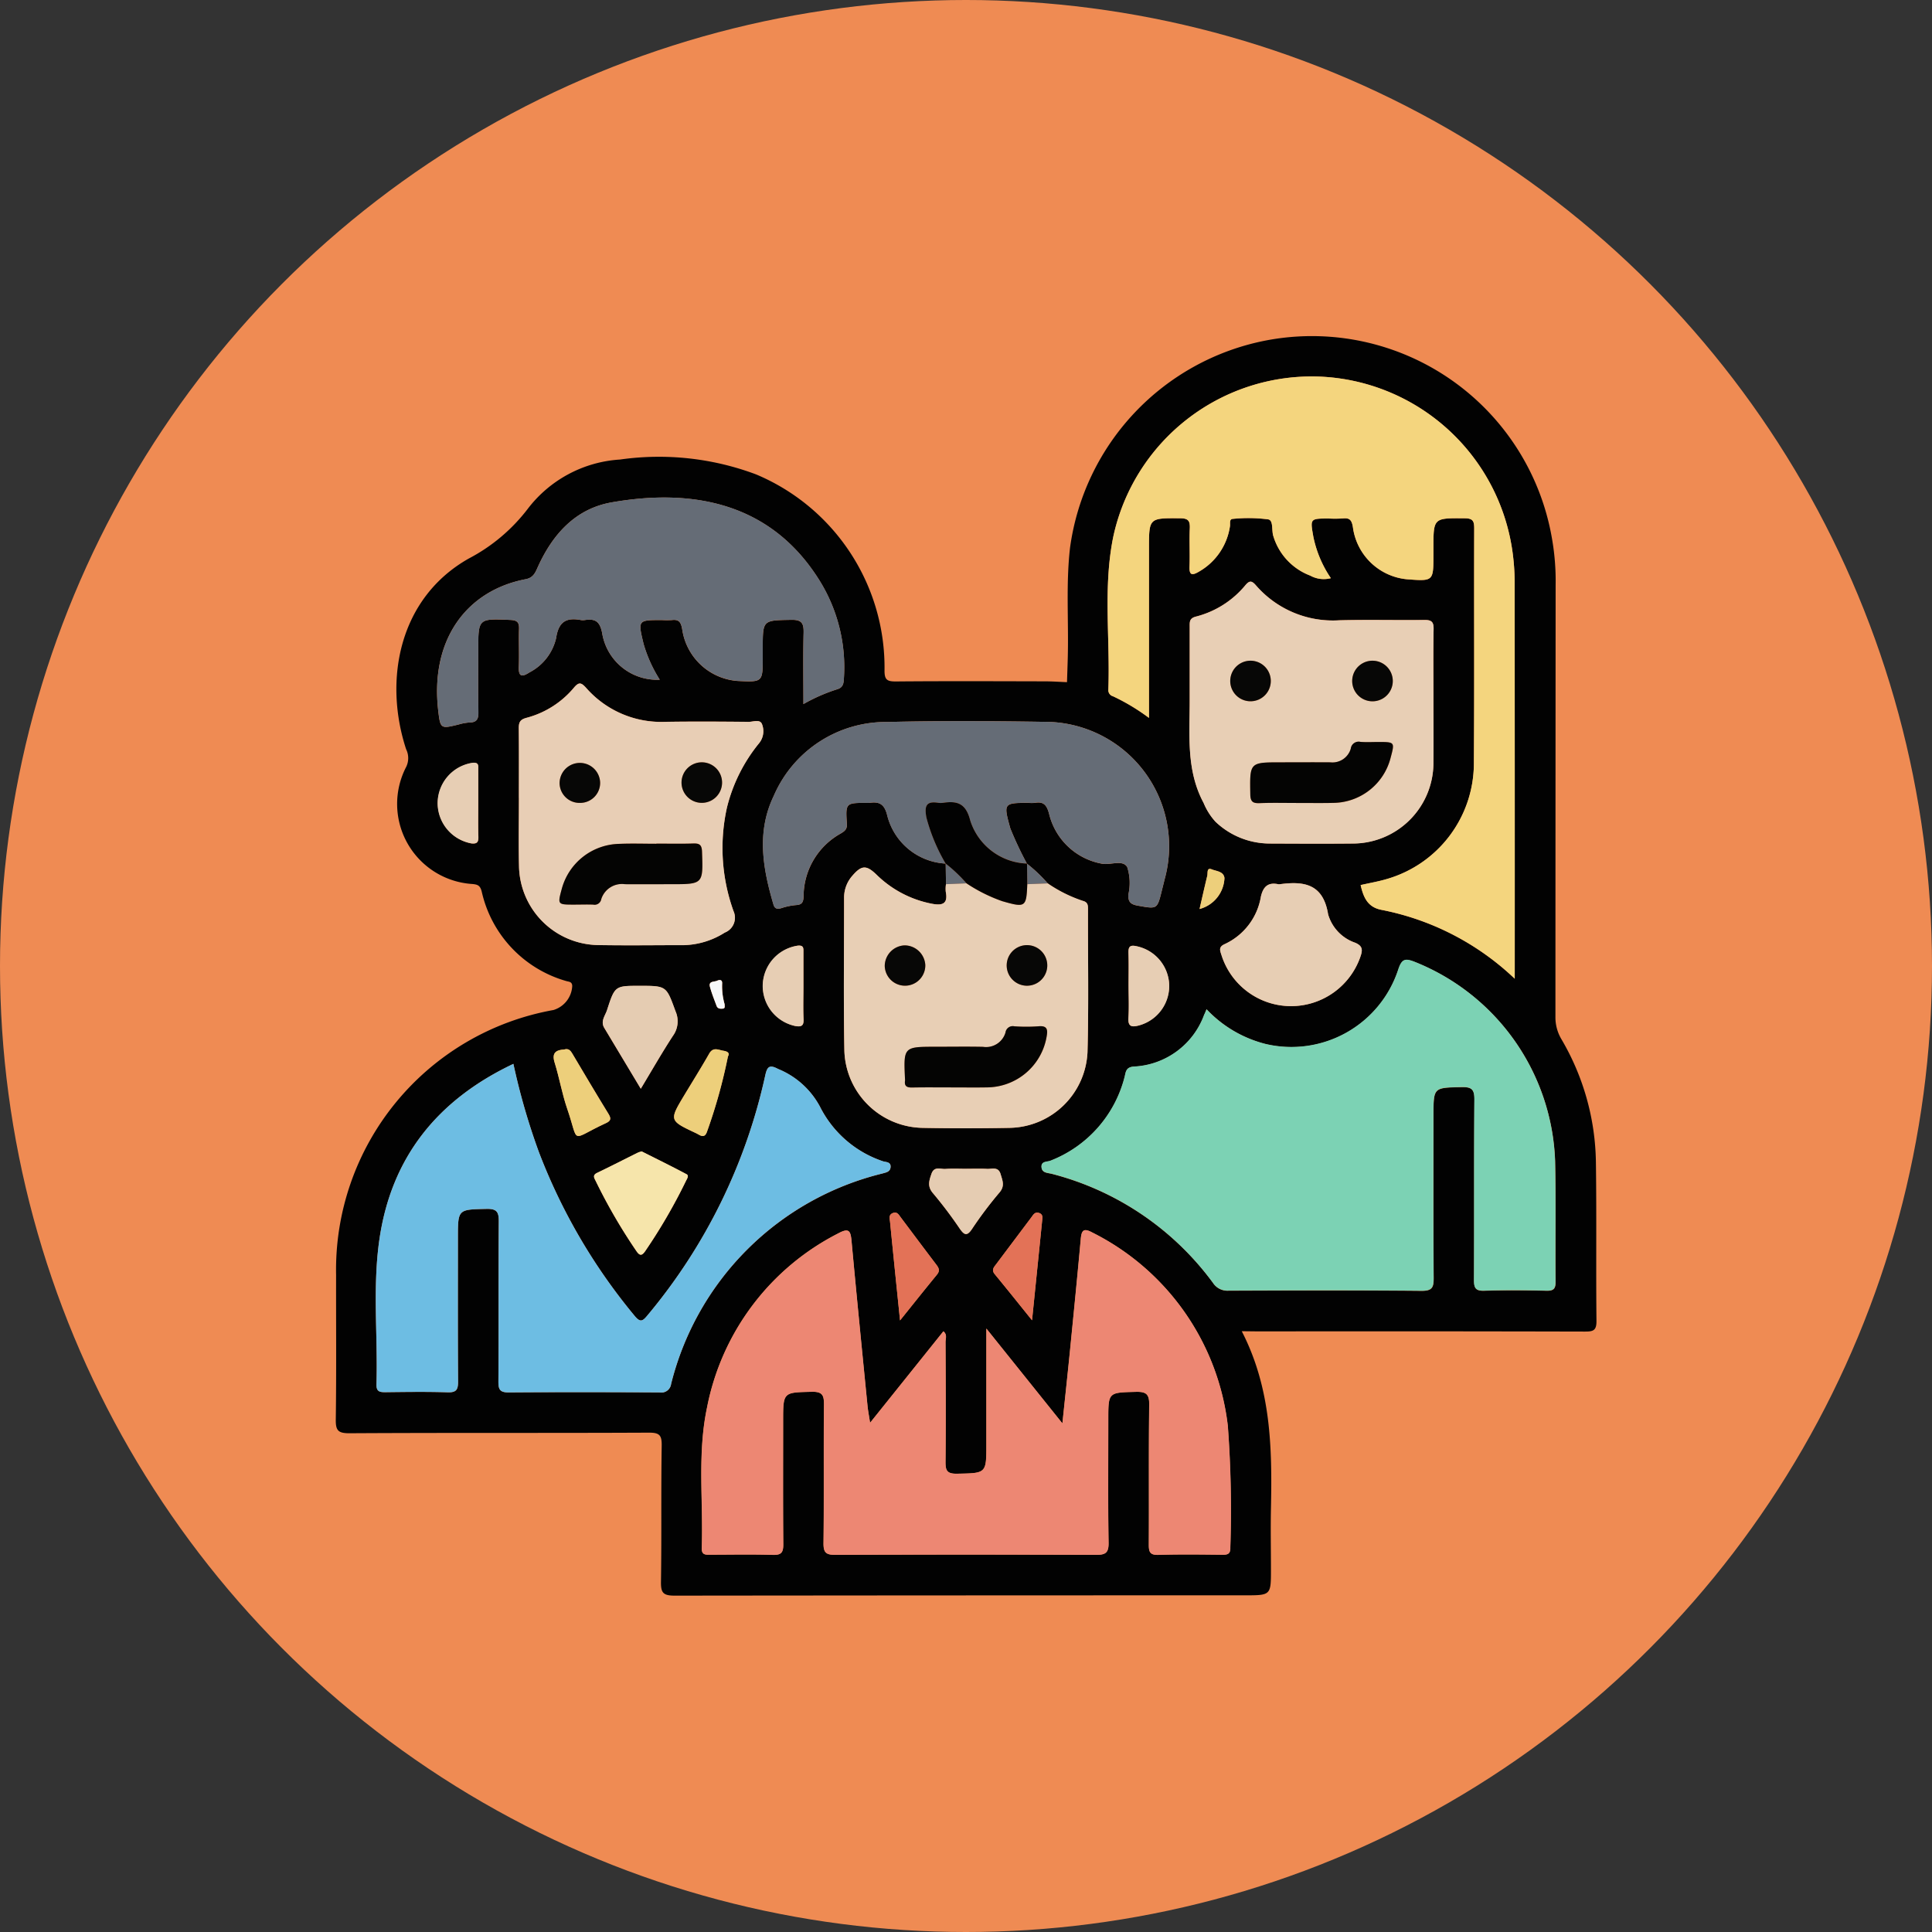 <svg xmlns="http://www.w3.org/2000/svg" width="125" height="125" viewBox="0 0 125 125">
  <rect x="0" y="0" width="125" height="125" fill="#333333" stroke="none"/>
  <g id="Grupo_969975" data-name="Grupo 969975" transform="translate(-318 -6494)">
    <circle id="Elipse_7650" data-name="Elipse 7650" cx="62.5" cy="62.5" r="62.5" transform="translate(318 6494)" fill="#ef8b53"/>
    <g id="Grupo_930278" data-name="Grupo 930278" transform="translate(-2494.468 6558.211)">
      <path id="Trazado_611494" data-name="Trazado 611494" d="M2892.809,21.918c1.906,3.7,1.971,7.573,1.889,11.474-.028,1.313,0,2.628,0,3.942,0,1.672,0,1.672-1.7,1.672q-18.446,0-36.891.02c-.741,0-.885-.195-.874-.894.045-2.929,0-5.859.046-8.788.011-.666-.108-.865-.816-.862-6.463.031-12.927,0-19.391.038-.733,0-.888-.182-.879-.891.043-3.121.014-6.242.02-9.363a17.075,17.075,0,0,1,14.063-17.129,1.709,1.709,0,0,0,1.215-1.556c-.007-.291-.234-.27-.391-.32a7.793,7.793,0,0,1-5.468-5.8c-.1-.379-.254-.445-.6-.477a5.191,5.191,0,0,1-4.281-7.582,1.3,1.3,0,0,0-.007-1.139c-1.47-4.475-.469-9.788,4.062-12.342a11.508,11.508,0,0,0,3.8-3.2,8.141,8.141,0,0,1,5.976-3.2,17.89,17.89,0,0,1,8.8.96,13.552,13.552,0,0,1,8.315,12.655c-.01.643.162.748.753.743,3.2-.028,6.408-.014,9.613-.007.48,0,.96.035,1.44.053.016-.517.035-1.034.049-1.552.065-2.379-.126-4.761.146-7.137a15.839,15.839,0,0,1,12.631-13.409,15.757,15.757,0,0,1,18.549,12.79,15.824,15.824,0,0,1,.239,3.023q-.01,13.963-.013,27.926a2.772,2.772,0,0,0,.391,1.465,16.111,16.111,0,0,1,2.228,7.96c.048,3.422,0,6.845.036,10.267.006.62-.217.684-.747.683q-10.558-.025-21.116-.011ZM2873.655-8.338q.01.666.018,1.333a2.109,2.109,0,0,0-.014.49c.166.82-.264.9-.91.774a6.98,6.98,0,0,1-3.573-1.882c-.648-.628-.963-.618-1.553.065a2.123,2.123,0,0,0-.542,1.423c0,3.31-.043,6.621.019,9.93a5.155,5.155,0,0,0,5.035,4.966q2.831.055,5.664,0a5.136,5.136,0,0,0,5.029-4.884c.084-3.089.024-6.182.032-9.273,0-.265-.02-.45-.345-.532a9.055,9.055,0,0,1-2.26-1.127,9.759,9.759,0,0,0-1.346-1.278,22.949,22.949,0,0,1-1.073-2.28c-.449-1.618-.444-1.651,1.176-1.651a2.367,2.367,0,0,0,.41,0c.567-.1.771.14.921.7a4.3,4.3,0,0,0,3.37,3.226c.571.138,1.371-.285,1.685.225a3.381,3.381,0,0,1,.078,1.77c-.029.482.136.646.611.73,1.254.222,1.249.251,1.555-.991.059-.239.12-.477.178-.717A8.046,8.046,0,0,0,2880-17.508c-3.368-.052-6.74-.072-10.107.01a7.906,7.906,0,0,0-7.359,4.776c-1.127,2.332-.713,4.692-.019,7.041.081.276.25.3.506.228a4.249,4.249,0,0,1,.962-.2c.411-.022.467-.232.479-.583a4.662,4.662,0,0,1,2.4-4.045c.247-.149.426-.27.4-.622-.089-1.36-.073-1.361,1.288-1.361a1.052,1.052,0,0,0,.164,0c.653-.1.984.08,1.162.822A4.125,4.125,0,0,0,2873.655-8.338Zm16.876,9.425c-.072.177-.109.269-.148.361a5.1,5.1,0,0,1-4.556,3.355c-.541.038-.515.382-.6.7a7.9,7.9,0,0,1-4.775,5.384c-.221.094-.622.028-.594.418s.411.366.692.442a18.752,18.752,0,0,1,10.4,7.045,1.114,1.114,0,0,0,1.013.508c4.164-.016,8.327-.029,12.491.01.7.006.779-.249.775-.839-.023-3.5-.011-7.01-.011-10.515,0-1.819,0-1.789,1.833-1.826.645-.013.819.16.813.809-.032,3.888-.007,7.777-.026,11.665,0,.506.089.719.661.7,1.341-.044,2.685-.034,4.026,0,.474.011.6-.14.592-.6-.025-2.6.027-5.2-.031-7.8a14.429,14.429,0,0,0-9.069-12.871c-.618-.244-.843-.212-1.072.471a7.272,7.272,0,0,1-8.591,4.837A7.9,7.9,0,0,1,2890.531,1.087Zm-21.77,26.757c-.072-.474-.14-.812-.174-1.153-.35-3.539-.7-7.077-1.029-10.619-.06-.654-.169-.857-.853-.488a16.074,16.074,0,0,0-8.495,11.271c-.636,3-.235,6.058-.342,9.088-.017.482.279.432.583.432,1.342,0,2.685-.03,4.025.013.563.018.671-.182.666-.7-.023-2.655-.01-5.311-.01-7.966,0-1.88,0-1.842,1.859-1.886.694-.016.79.238.784.839-.027,2.984.008,5.968-.029,8.952-.008.628.171.761.774.759q8.421-.036,16.842,0c.612,0,.838-.112.826-.789-.044-2.655-.018-5.311-.018-7.966,0-1.778,0-1.745,1.789-1.791.679-.017.868.16.859.849-.04,3.011-.008,6.023-.026,9.034,0,.468.068.681.614.664,1.4-.042,2.793-.023,4.19-.008.355,0,.479-.11.469-.469a73.323,73.323,0,0,0-.162-7.874,16.054,16.054,0,0,0-8.776-12.51c-.551-.3-.686-.134-.736.416-.218,2.4-.456,4.793-.694,7.188-.152,1.528-.318,3.055-.495,4.75l-4.92-6.135v7.477c0,1.914,0,1.878-1.907,1.914-.666.013-.742-.232-.736-.8.027-2.573.016-5.147,0-7.72,0-.22.126-.484-.138-.692ZM2910.471-.889v-.582q0-12.568-.006-25.135a14.825,14.825,0,0,0-.136-1.88A13.157,13.157,0,0,0,2897.8-39.848,13.142,13.142,0,0,0,2884.5-29.5c-.674,3.275-.2,6.607-.323,9.91a.409.409,0,0,0,.3.429,13.226,13.226,0,0,1,2.329,1.4V-28.712c0-2,0-1.977,2.017-1.965.531,0,.645.174.624.658-.036.82.014,1.643-.018,2.463-.023.578.175.586.6.338a4.057,4.057,0,0,0,2.016-2.941c.03-.173-.063-.467.188-.478a9.833,9.833,0,0,1,2.291.032c.35.068.2.717.332,1.092a3.949,3.949,0,0,0,2.384,2.545,1.8,1.8,0,0,0,1.334.167,7.38,7.38,0,0,1-1.131-2.671c-.21-1.191-.227-1.188,1.006-1.188a8.261,8.261,0,0,0,.9-.006c.442-.049.575.105.651.561a3.9,3.9,0,0,0,3.5,3.375c1.71.129,1.71.129,1.71-1.577v-.411c0-2,0-1.973,2.024-1.958.541,0,.617.195.615.664-.016,5.093.015,10.186-.022,15.278a7.8,7.8,0,0,1-5.6,7.389c-.562.169-1.147.267-1.727.4.179.779.442,1.421,1.332,1.6A17.3,17.3,0,0,1,2910.471-.889Zm-64.786,5.511c-4.91,2.325-7.906,6.044-8.672,11.384-.444,3.095-.093,6.232-.186,9.348-.014.485.214.515.591.511,1.341-.015,2.684-.035,4.024.008.565.018.667-.184.663-.7-.021-3.093-.01-6.185-.01-9.278,0-1.881,0-1.845,1.853-1.888.679-.016.8.214.791.828-.028,3.449,0,6.9-.024,10.346,0,.511.1.7.663.7,3.258-.028,6.516-.022,9.774,0a.634.634,0,0,0,.736-.547,18.657,18.657,0,0,1,13.662-13.616c.246-.07.509-.1.538-.409.035-.368-.326-.317-.515-.391a7.068,7.068,0,0,1-4.053-3.526,5.359,5.359,0,0,0-2.709-2.439c-.559-.3-.707-.153-.832.42a36.244,36.244,0,0,1-7.62,15.522c-.312.38-.464.479-.834.029a37.489,37.489,0,0,1-6.181-10.568A42.922,42.922,0,0,1,2845.685,4.623Zm18.765-23.28a11.244,11.244,0,0,1,2.2-.962c.377-.116.4-.4.417-.706a10.621,10.621,0,0,0-1.5-6.2c-3.088-5.077-8.123-6.126-13.519-5.182-2.326.407-3.8,2.032-4.765,4.139-.164.359-.283.734-.8.832-3.814.727-6.21,3.9-5.659,8.542.135,1.146.167,1.14,1.308.861a3.318,3.318,0,0,1,.725-.132c.479-.006.568-.252.561-.678-.023-1.34-.008-2.682-.008-4.022,0-2.036,0-2.023,2.068-1.935.42.018.584.131.57.565-.025.82.019,1.642-.014,2.462-.028.694.234.663.7.362a3.345,3.345,0,0,0,1.713-2.206c.158-1.065.65-1.356,1.608-1.175a.768.768,0,0,0,.246,0c.655-.1.975.064,1.125.835a3.6,3.6,0,0,0,3.729,3.025,8.922,8.922,0,0,1-1.046-2.311c-.374-1.548-.375-1.547,1.179-1.547a5.667,5.667,0,0,0,.656,0c.448-.053.576.133.66.577a3.917,3.917,0,0,0,3.6,3.364c1.614.078,1.614.078,1.614-1.547v-.575c0-1.833,0-1.8,1.849-1.833.692-.014.809.242.794.848C2864.425-21.772,2864.45-20.278,2864.45-18.657Zm40.762-.336c0-1.505-.018-3.011.01-4.516.009-.474-.14-.6-.6-.591-1.834.025-3.67-.027-5.5.02a6.587,6.587,0,0,1-5.4-2.267c-.273-.311-.417-.308-.68,0a6.1,6.1,0,0,1-3.2,2.028c-.429.109-.4.347-.4.651,0,1.587,0,3.175,0,4.762.007,2.252-.234,4.526.9,6.643a4.15,4.15,0,0,0,.769,1.216,5.091,5.091,0,0,0,3.491,1.409c1.779.006,3.559.017,5.338,0a5.223,5.223,0,0,0,5.271-5.254C2905.226-16.255,2905.211-17.624,2905.211-18.992Zm-59.171,6.406h0c0,1.477-.027,2.956.006,4.433a5.2,5.2,0,0,0,5.1,5.086c1.861.034,3.722.009,5.584.005a5.178,5.178,0,0,0,2.628-.812,1.032,1.032,0,0,0,.565-1.39,12.053,12.053,0,0,1-.425-6.7,10.566,10.566,0,0,1,2.064-4.143,1.236,1.236,0,0,0,.214-1.229c-.123-.37-.572-.169-.869-.172-1.806-.018-3.613-.031-5.42,0a6.455,6.455,0,0,1-5.1-2.2c-.318-.35-.467-.391-.788-.011a5.978,5.978,0,0,1-3.067,1.95c-.414.111-.5.287-.5.665C2846.05-15.6,2846.041-14.092,2846.041-12.587ZM2896.012.886a4.749,4.749,0,0,0,4.481-3.222c.154-.444.119-.675-.34-.879a2.746,2.746,0,0,1-1.757-1.84c-.32-1.972-1.558-2.161-3.136-1.946a.243.243,0,0,1-.082,0c-.669-.144-.982.158-1.131.8a4.126,4.126,0,0,1-2.339,3.072c-.428.19-.3.432-.207.723A4.725,4.725,0,0,0,2896.012.886Zm-42.03,9.4a1.935,1.935,0,0,0-.247.082c-.879.436-1.751.884-2.635,1.308-.323.155-.174.349-.085.534a35.879,35.879,0,0,0,2.627,4.522c.224.33.366.308.58-.006a35.735,35.735,0,0,0,2.625-4.523c.066-.137.218-.346.042-.439C2855.928,11.249,2854.949,10.77,2853.982,10.283Zm-.055-4.054c.732-1.213,1.373-2.34,2.081-3.423a1.6,1.6,0,0,0,.167-1.585c-.6-1.639-.571-1.649-2.32-1.649-1.595,0-1.6,0-2.112,1.568-.118.367-.438.721-.178,1.154Zm21.1,5.181c-.463,0-.929-.023-1.391.008-.315.021-.721-.194-.9.311-.153.444-.286.819.1,1.263a27.589,27.589,0,0,1,1.723,2.282c.289.414.465.522.8.026a25.154,25.154,0,0,1,1.769-2.35c.37-.429.2-.781.08-1.193-.149-.508-.554-.326-.875-.342C2875.9,11.394,2875.46,11.409,2875.024,11.409Zm-4.325,9.808c.887-1.1,1.627-2.039,2.386-2.959.205-.249.135-.419-.033-.64-.776-1.018-1.539-2.046-2.309-3.069-.127-.17-.233-.391-.516-.276s-.194.365-.175.563C2870.254,16.894,2870.468,18.951,2870.7,21.217Zm8.54-.008c.231-2.282.445-4.37.653-6.459.018-.184.062-.391-.189-.481-.287-.1-.388.12-.516.289q-1.137,1.508-2.269,3.02c-.15.2-.319.37-.1.642C2877.6,19.162,2878.358,20.116,2879.239,21.209Zm-35.828-33.421c0-.736,0-1.472,0-2.208,0-.241.051-.477-.365-.438a2.692,2.692,0,0,0-2.263,2.615,2.7,2.7,0,0,0,2.18,2.6c.379.042.466-.09.455-.438C2843.4-10.794,2843.411-11.5,2843.411-12.212ZM2885.487-.479c0,.709.036,1.42-.01,2.125-.039.6.251.6.684.488a2.7,2.7,0,0,0,1.955-2.614,2.688,2.688,0,0,0-2.088-2.505c-.475-.113-.562.039-.547.463C2885.5-1.842,2885.487-1.16,2885.487-.479Zm-21.038.086q0-1.1,0-2.208c0-.254.029-.469-.377-.425a2.7,2.7,0,0,0-2.251,2.542,2.694,2.694,0,0,0,2.109,2.655c.369.06.548,0,.528-.438C2864.425,1.026,2864.449.316,2864.449-.393ZM2848.975,3.69c-.518.034-.824.2-.621.849.308.988.481,2.021.818,3,.8,2.325.128,2.007,2.5.917.353-.162.336-.323.153-.621-.786-1.279-1.551-2.571-2.317-3.863C2849.388,3.768,2849.264,3.606,2848.975,3.69Zm10.591.449c.13-.216-.023-.324-.291-.366-.332-.053-.667-.268-.926.19-.511.9-1.063,1.781-1.6,2.67-.992,1.652-.992,1.652.747,2.471.074.035.145.077.217.116.245.135.393.076.491-.2A34.543,34.543,0,0,0,2859.565,4.14ZM2890.079-5.4a2.162,2.162,0,0,0,1.61-2.005c-.053-.429-.523-.439-.818-.558-.346-.141-.251.238-.294.414C2890.406-6.84,2890.247-6.13,2890.079-5.4ZM2859.352.767a4.2,4.2,0,0,1-.16-1.346c.015-.266-.18-.247-.322-.18-.187.087-.573.006-.467.4.113.418.278.823.428,1.23.071.192.248.194.409.176S2859.353.9,2859.352.767Z" transform="translate(0 0)" fill="#020202"/>
      <path id="Trazado_611495" data-name="Trazado 611495" d="M2983.555,83.239a7.9,7.9,0,0,0,3.816,2.242,7.271,7.271,0,0,0,8.59-4.837c.229-.683.454-.714,1.072-.471a14.429,14.429,0,0,1,9.069,12.871c.058,2.6.007,5.2.031,7.8,0,.461-.118.612-.592.6-1.341-.03-2.685-.041-4.026,0-.571.019-.663-.195-.661-.7.019-3.888-.005-7.777.026-11.665.006-.65-.168-.823-.813-.809-1.833.038-1.833.008-1.833,1.826,0,3.505-.012,7.01.011,10.515,0,.589-.075.845-.775.839-4.164-.039-8.327-.026-12.491-.01a1.115,1.115,0,0,1-1.014-.508,18.751,18.751,0,0,0-10.4-7.045c-.281-.076-.664-.043-.692-.442s.373-.325.594-.418a7.9,7.9,0,0,0,4.775-5.384c.088-.314.062-.658.6-.7a5.1,5.1,0,0,0,4.556-3.355C2983.446,83.508,2983.482,83.415,2983.555,83.239Z" transform="translate(-93.023 -82.151)" fill="#7cd2b4"/>
      <path id="Trazado_611496" data-name="Trazado 611496" d="M2916.946,145.639l4.746-5.916c.264.208.138.472.138.692.011,2.573.022,5.147,0,7.72-.006.566.07.81.736.8,1.906-.036,1.907,0,1.907-1.914v-7.477l4.92,6.135c.177-1.7.343-3.222.495-4.75.238-2.4.476-4.791.694-7.188.05-.549.186-.714.737-.416a16.054,16.054,0,0,1,8.776,12.51,73.259,73.259,0,0,1,.162,7.874c.01.359-.114.473-.469.469-1.4-.015-2.794-.034-4.19.008-.547.016-.617-.2-.615-.664.018-3.011-.013-6.023.027-9.034.009-.689-.18-.866-.859-.849-1.788.046-1.789.012-1.789,1.791,0,2.656-.026,5.312.018,7.966.011.677-.214.792-.826.789q-8.421-.033-16.842,0c-.6,0-.781-.131-.774-.759.037-2.984,0-5.968.029-8.952.006-.6-.09-.855-.784-.839-1.858.044-1.859.007-1.859,1.886,0,2.655-.012,5.311.01,7.966,0,.514-.1.714-.666.7-1.341-.042-2.684-.015-4.026-.013-.3,0-.6.05-.583-.432.108-3.03-.294-6.087.342-9.088a16.074,16.074,0,0,1,8.495-11.271c.683-.369.793-.166.853.488.325,3.541.68,7.08,1.029,10.619C2916.806,144.827,2916.874,145.165,2916.946,145.639Z" transform="translate(-48.184 -117.795)" fill="#ed8773"/>
      <path id="Trazado_611497" data-name="Trazado 611497" d="M3012.195,4.385a17.3,17.3,0,0,0-8.638-4.46c-.89-.176-1.153-.819-1.332-1.6.58-.132,1.165-.23,1.727-.4a7.8,7.8,0,0,0,5.6-7.389c.037-5.093.006-10.186.021-15.278,0-.47-.074-.661-.615-.664-2.024-.014-2.024-.038-2.024,1.958v.411c0,1.706,0,1.706-1.71,1.577a3.9,3.9,0,0,1-3.5-3.375c-.076-.456-.209-.61-.651-.561a8.261,8.261,0,0,1-.9.006c-1.233,0-1.216,0-1.006,1.188a7.383,7.383,0,0,0,1.131,2.671,1.8,1.8,0,0,1-1.334-.167,3.949,3.949,0,0,1-2.384-2.545c-.127-.375.018-1.024-.332-1.092a9.83,9.83,0,0,0-2.29-.032c-.252.011-.158.306-.188.478a4.057,4.057,0,0,1-2.016,2.941c-.426.249-.624.24-.6-.338.032-.82-.018-1.644.018-2.463.021-.483-.093-.654-.624-.658-2.017-.012-2.017-.035-2.017,1.965V-12.49a13.243,13.243,0,0,0-2.329-1.4.408.408,0,0,1-.3-.429c.126-3.3-.352-6.635.323-9.91a13.142,13.142,0,0,1,13.3-10.343,13.157,13.157,0,0,1,12.529,11.361,14.87,14.87,0,0,1,.136,1.88q.014,12.568.006,25.135Z" transform="translate(-101.724 -5.274)" fill="#f4d57e"/>
      <path id="Trazado_611498" data-name="Trazado 611498" d="M2850.971,100.5a42.92,42.92,0,0,0,1.659,5.732,37.5,37.5,0,0,0,6.182,10.568c.369.45.522.35.834-.029a36.241,36.241,0,0,0,7.62-15.522c.124-.573.272-.718.831-.42a5.358,5.358,0,0,1,2.709,2.439,7.069,7.069,0,0,0,4.053,3.526c.19.074.551.023.516.391-.029.3-.292.339-.538.409a18.657,18.657,0,0,0-13.662,13.616.634.634,0,0,1-.736.547c-3.258-.017-6.517-.024-9.774,0-.563,0-.667-.185-.663-.7.02-3.449,0-6.9.023-10.346.005-.614-.112-.845-.791-.828-1.852.043-1.853.008-1.853,1.888,0,3.093-.011,6.186.01,9.278,0,.511-.1.714-.663.7-1.34-.043-2.683-.023-4.024-.008-.377,0-.606-.026-.591-.511.093-3.116-.259-6.253.186-9.348C2843.066,106.547,2846.061,102.828,2850.971,100.5Z" transform="translate(-5.287 -95.88)" fill="#6dbde3"/>
      <path id="Trazado_611499" data-name="Trazado 611499" d="M2947.232,62.945a9.059,9.059,0,0,0,2.26,1.127c.325.082.346.266.345.532-.008,3.091.052,6.184-.032,9.273a5.136,5.136,0,0,1-5.029,4.884q-2.831.054-5.664,0a5.155,5.155,0,0,1-5.035-4.966c-.062-3.309-.018-6.62-.019-9.93a2.124,2.124,0,0,1,.542-1.423c.59-.684.9-.693,1.553-.065a6.98,6.98,0,0,0,3.573,1.882c.645.127,1.075.046.91-.774a2.109,2.109,0,0,1,.014-.49l1.324-.054a10.281,10.281,0,0,0,2.315,1.157c1.5.428,1.563.389,1.621-1.1Zm-6.215,13.2c.765,0,1.53.012,2.3,0a3.942,3.942,0,0,0,3.847-3.274c.081-.449.058-.735-.532-.678a11.058,11.058,0,0,1-1.556,0,.474.474,0,0,0-.572.4,1.309,1.309,0,0,1-1.458.928c-1.01-.022-2.022-.005-3.033-.005-2.107,0-2.107,0-2.01,2.111a.415.415,0,0,1,0,.082c-.056.38.146.45.477.444C2939.323,76.134,2940.17,76.145,2941.018,76.144Zm-3.05-9.19a1.342,1.342,0,0,0-1.28,1.33,1.312,1.312,0,1,0,2.624-.065A1.349,1.349,0,0,0,2937.967,66.955Zm9.235,1.35a1.313,1.313,0,0,0-2.624-.106,1.313,1.313,0,1,0,2.624.106Z" transform="translate(-66.977 -70)" fill="#e8cfb5"/>
      <path id="Trazado_611500" data-name="Trazado 611500" d="M2877.81,2.578c0-1.621-.025-3.115.012-4.607.015-.607-.1-.862-.794-.848-1.848.036-1.849,0-1.849,1.833V-.47c0,1.625,0,1.625-1.614,1.547a3.917,3.917,0,0,1-3.6-3.364c-.083-.443-.212-.629-.66-.577a5.663,5.663,0,0,1-.656,0c-1.554,0-1.553,0-1.179,1.547A8.937,8.937,0,0,0,2868.517,1a3.6,3.6,0,0,1-3.729-3.025c-.15-.771-.469-.93-1.125-.835a.768.768,0,0,1-.246,0c-.957-.182-1.45.11-1.608,1.175A3.345,3.345,0,0,1,2860.1.52c-.469.3-.73.332-.7-.362.033-.82-.011-1.642.015-2.462.014-.434-.151-.547-.571-.565-2.068-.089-2.068-.1-2.068,1.935,0,1.341-.015,2.682.008,4.022.008.426-.082.672-.561.678a3.311,3.311,0,0,0-.724.132c-1.142.279-1.173.285-1.309-.861-.551-4.647,1.844-7.816,5.659-8.542.516-.1.636-.474.8-.832.962-2.107,2.438-3.732,4.764-4.139,5.4-.943,10.431.105,13.519,5.182a10.621,10.621,0,0,1,1.5,6.2c-.016.31-.04.59-.417.706A11.247,11.247,0,0,0,2877.81,2.578Z" transform="translate(-13.361 -21.235)" fill="#656c76"/>
      <path id="Trazado_611501" data-name="Trazado 611501" d="M3017.712,13.334c0,1.368.014,2.737,0,4.105a5.223,5.223,0,0,1-5.271,5.254c-1.779.017-3.559.007-5.338,0a5.091,5.091,0,0,1-3.491-1.409,4.144,4.144,0,0,1-.769-1.216c-1.138-2.117-.9-4.392-.9-6.643,0-1.587,0-3.175,0-4.762,0-.3-.025-.542.4-.651a6.1,6.1,0,0,0,3.2-2.028c.263-.311.406-.313.68,0a6.587,6.587,0,0,0,5.4,2.267c1.833-.047,3.669,0,5.5-.02.461-.006.611.117.6.591C3017.694,10.323,3017.713,11.828,3017.712,13.334Zm-8.776,6.733c.765,0,1.531.014,2.3,0a3.874,3.874,0,0,0,3.707-2.917c.273-1.023.273-1.023-.8-1.023-.383,0-.767.023-1.147-.007a.511.511,0,0,0-.63.436,1.233,1.233,0,0,1-1.318.887c-1.066-.009-2.132,0-3.2,0-2.037,0-2.018,0-1.983,2.07.008.49.174.587.614.57C3007.3,20.046,3008.117,20.068,3008.936,20.067Zm6.145-7.836a1.313,1.313,0,0,0-2.624-.108,1.313,1.313,0,1,0,2.624.108Zm-7.891-.067a1.312,1.312,0,0,0-2.624.026,1.312,1.312,0,1,0,2.624-.026Z" transform="translate(-112.501 -32.326)" fill="#e8cfb5"/>
      <path id="Trazado_611502" data-name="Trazado 611502" d="M2929.961,42.371a4.125,4.125,0,0,1-3.784-3.105c-.178-.742-.509-.921-1.162-.822a1.051,1.051,0,0,1-.164,0c-1.361,0-1.377,0-1.288,1.361.023.353-.156.473-.4.622a4.662,4.662,0,0,0-2.4,4.045c-.012.351-.068.561-.479.583a4.252,4.252,0,0,0-.962.2c-.256.076-.424.047-.506-.228-.694-2.349-1.108-4.709.019-7.041a7.905,7.905,0,0,1,7.359-4.776c3.367-.081,6.738-.061,10.106-.01a8.046,8.046,0,0,1,7.826,10.182c-.058.239-.119.477-.178.717-.306,1.242-.3,1.213-1.556.991-.475-.084-.64-.248-.611-.73a3.381,3.381,0,0,0-.078-1.77c-.314-.51-1.115-.087-1.686-.225a4.3,4.3,0,0,1-3.37-3.226c-.15-.558-.354-.8-.921-.7a2.369,2.369,0,0,1-.41,0c-1.62,0-1.625.034-1.176,1.651a23.006,23.006,0,0,0,1.074,2.28l.006-.006a4,4,0,0,1-3.672-2.782c-.277-1.1-.825-1.283-1.75-1.145a1.088,1.088,0,0,1-.327,0c-.811-.13-.884.254-.762.943a11.709,11.709,0,0,0,1.247,2.99Z" transform="translate(-56.306 -50.709)" fill="#656c76"/>
      <path id="Trazado_611503" data-name="Trazado 611503" d="M2870.172,33.167c0-1.505.009-3.01-.006-4.515,0-.378.083-.555.5-.665a5.977,5.977,0,0,0,3.067-1.95c.321-.38.47-.339.788.011a6.454,6.454,0,0,0,5.1,2.2c1.807-.027,3.613-.015,5.42,0,.3,0,.747-.2.869.172a1.235,1.235,0,0,1-.213,1.229,10.564,10.564,0,0,0-2.064,4.143,12.055,12.055,0,0,0,.425,6.7,1.032,1.032,0,0,1-.565,1.39,5.178,5.178,0,0,1-2.628.812c-1.861,0-3.723.028-5.584-.005a5.2,5.2,0,0,1-5.1-5.086c-.033-1.477-.005-2.955-.005-4.433Zm8.893,2.956v.007c-.793,0-1.588-.028-2.38.006a3.938,3.938,0,0,0-3.735,2.912c-.278,1.019-.278,1.019.8,1.019.41,0,.821-.012,1.231,0a.437.437,0,0,0,.524-.356,1.406,1.406,0,0,1,1.538-.965c.985.009,1.97,0,2.955,0,2.114,0,2.1,0,2.026-2.1-.015-.452-.166-.548-.575-.534C2880.652,36.142,2879.858,36.123,2879.065,36.123Zm-4.911-2.631a1.294,1.294,0,0,0,1.274-1.314,1.312,1.312,0,1,0-2.623.077A1.293,1.293,0,0,0,2874.154,33.492Zm9.163-1.31a1.311,1.311,0,0,0-2.623-.014,1.311,1.311,0,1,0,2.623.014Z" transform="translate(-24.131 -45.753)" fill="#e8ceb5"/>
      <path id="Trazado_611504" data-name="Trazado 611504" d="M3012.575,72.946a4.725,4.725,0,0,1-4.51-3.291c-.089-.291-.22-.533.207-.723a4.126,4.126,0,0,0,2.339-3.072c.148-.643.462-.945,1.131-.8a.243.243,0,0,0,.082,0c1.578-.215,2.817-.026,3.136,1.946a2.746,2.746,0,0,0,1.757,1.84c.459.2.493.436.34.879A4.749,4.749,0,0,1,3012.575,72.946Z" transform="translate(-116.563 -72.06)" fill="#e7ceb4"/>
      <path id="Trazado_611505" data-name="Trazado 611505" d="M2888.03,117.692c.967.487,1.946.966,2.906,1.477.177.094.024.3-.042.439a35.735,35.735,0,0,1-2.625,4.523c-.214.314-.356.337-.58.006a35.879,35.879,0,0,1-2.627-4.522c-.089-.184-.238-.379.085-.534.885-.424,1.757-.872,2.635-1.308A1.965,1.965,0,0,1,2888.03,117.692Z" transform="translate(-34.048 -107.409)" fill="#f6e5ab"/>
      <path id="Trazado_611506" data-name="Trazado 611506" d="M2889.126,91.817l-2.362-3.937c-.26-.433.06-.787.178-1.154.507-1.571.517-1.568,2.112-1.568,1.749,0,1.722.01,2.32,1.649a1.6,1.6,0,0,1-.167,1.585C2890.5,89.477,2889.858,90.6,2889.126,91.817Z" transform="translate(-35.199 -85.589)" fill="#e5ccb2"/>
      <path id="Trazado_611507" data-name="Trazado 611507" d="M2953.241,121.074c.437,0,.874-.016,1.309.005.321.016.727-.166.875.342.121.413.29.765-.08,1.193a25.242,25.242,0,0,0-1.769,2.35c-.335.5-.51.388-.8-.026a27.7,27.7,0,0,0-1.723-2.282c-.385-.444-.252-.819-.1-1.263.174-.5.58-.29.9-.311C2952.312,121.051,2952.778,121.074,2953.241,121.074Z" transform="translate(-78.217 -109.664)" fill="#e5ccb2"/>
      <path id="Trazado_611508" data-name="Trazado 611508" d="M2943.694,136.691c-.231-2.266-.445-4.323-.647-6.381-.019-.2-.113-.447.175-.563s.389.107.516.276c.77,1.023,1.532,2.051,2.309,3.069.169.221.238.391.033.64C2945.321,134.652,2944.581,135.588,2943.694,136.691Z" transform="translate(-72.994 -115.474)" fill="#e37257"/>
      <path id="Trazado_611509" data-name="Trazado 611509" d="M2965.867,136.685c-.881-1.093-1.641-2.047-2.416-2.99-.223-.271-.054-.443.1-.642q1.136-1.508,2.269-3.02c.127-.169.229-.393.516-.289.25.09.207.3.189.481C2966.312,132.314,2966.1,134.4,2965.867,136.685Z" transform="translate(-86.628 -115.476)" fill="#e37257"/>
      <path id="Trazado_611510" data-name="Trazado 611510" d="M2856.845,43.978c0,.709-.015,1.418.006,2.126.01.349-.077.481-.455.438a2.639,2.639,0,0,1,.083-5.211c.416-.039.365.2.365.438C2856.847,42.506,2856.845,43.242,2856.845,43.978Z" transform="translate(-13.434 -56.19)" fill="#e7ceb4"/>
      <path id="Trazado_611511" data-name="Trazado 611511" d="M2989.956,79.832c0-.681.018-1.363-.006-2.043-.015-.424.072-.575.547-.463a2.632,2.632,0,0,1,.133,5.119c-.433.113-.723.115-.684-.488C2989.992,81.251,2989.956,80.541,2989.956,79.832Z" transform="translate(-104.469 -80.311)" fill="#e7ceb4"/>
      <path id="Trazado_611512" data-name="Trazado 611512" d="M2920.738,79.9c0,.709-.024,1.419.009,2.126.021.435-.159.5-.528.438a2.64,2.64,0,0,1,.142-5.2c.406-.044.378.172.377.425Q2920.737,78.792,2920.738,79.9Z" transform="translate(-56.288 -80.289)" fill="#e7ceb4"/>
      <path id="Trazado_611513" data-name="Trazado 611513" d="M2877.7,97.625c.29-.085.413.077.534.281.767,1.291,1.531,2.584,2.318,3.863.184.3.2.459-.153.621-2.375,1.09-1.7,1.408-2.5-.917-.336-.978-.51-2.01-.818-3C2876.88,97.822,2877.186,97.659,2877.7,97.625Z" transform="translate(-28.729 -93.934)" fill="#edcf7b"/>
      <path id="Trazado_611514" data-name="Trazado 611514" d="M2904.166,98.093a34.674,34.674,0,0,1-1.358,4.882c-.1.275-.246.334-.491.2-.072-.039-.143-.081-.217-.116-1.739-.819-1.74-.819-.748-2.471.535-.889,1.086-1.768,1.6-2.67.259-.458.594-.242.926-.19C2904.143,97.77,2904.3,97.877,2904.166,98.093Z" transform="translate(-44.6 -93.954)" fill="#edcf7b"/>
      <path id="Trazado_611515" data-name="Trazado 611515" d="M3003.928,64.788c.169-.733.327-1.443.5-2.15.043-.176-.052-.555.294-.414.295.12.765.129.818.558A2.161,2.161,0,0,1,3003.928,64.788Z" transform="translate(-113.849 -70.186)" fill="#edcf7b"/>
      <path id="Trazado_611516" data-name="Trazado 611516" d="M2908.642,85.6c0,.129.039.261-.113.277s-.338.016-.409-.176c-.15-.407-.315-.812-.428-1.23-.106-.392.281-.311.467-.4.142-.067.337-.086.322.18A4.19,4.19,0,0,0,2908.642,85.6Z" transform="translate(-49.29 -84.831)" fill="#f7f9fa"/>
      <path id="Trazado_611517" data-name="Trazado 611517" d="M2955.385,62.422l-1.324.054q-.01-.666-.018-1.333l0,0A9.683,9.683,0,0,1,2955.385,62.422Z" transform="translate(-80.387 -69.481)" fill="#656c76"/>
      <path id="Trazado_611518" data-name="Trazado 611518" d="M2971.355,62.423l-1.322.05q-.009-.666-.017-1.333l-.006.006A9.73,9.73,0,0,1,2971.355,62.423Z" transform="translate(-91.099 -69.479)" fill="#656c76"/>
      <path id="Trazado_611519" data-name="Trazado 611519" d="M2949.01,97.053c-.847,0-1.695-.011-2.541.006-.332.007-.533-.064-.477-.444a.415.415,0,0,0,0-.082c-.1-2.111-.1-2.111,2.01-2.111,1.011,0,2.022-.017,3.033.005a1.309,1.309,0,0,0,1.458-.928.473.473,0,0,1,.572-.4,11.058,11.058,0,0,0,1.556,0c.59-.057.613.229.531.678a3.942,3.942,0,0,1-3.847,3.274C2950.541,97.065,2949.775,97.053,2949.01,97.053Z" transform="translate(-74.97 -90.909)" fill="#040403"/>
      <path id="Trazado_611520" data-name="Trazado 611520" d="M2956.669,53.06q.009.666.017,1.333c-.058,1.493-.119,1.532-1.621,1.1a10.28,10.28,0,0,1-2.315-1.157,9.7,9.7,0,0,0-1.347-1.275,11.727,11.727,0,0,1-1.247-2.99c-.121-.689-.049-1.073.762-.943a1.091,1.091,0,0,0,.327,0c.925-.138,1.473.048,1.75,1.145A4,4,0,0,0,2956.669,53.06Z" transform="translate(-77.753 -61.399)" fill="#020202"/>
      <path id="Trazado_611521" data-name="Trazado 611521" d="M2943.353,77.214a1.349,1.349,0,0,1,1.344,1.265,1.312,1.312,0,1,1-2.624.065A1.342,1.342,0,0,1,2943.353,77.214Z" transform="translate(-72.362 -80.26)" fill="#070706"/>
      <path id="Trazado_611522" data-name="Trazado 611522" d="M2968.657,78.563a1.313,1.313,0,1,1-2.624-.106,1.313,1.313,0,0,1,2.624.106Z" transform="translate(-88.431 -80.258)" fill="#070706"/>
      <path id="Trazado_611523" data-name="Trazado 611523" d="M3016.957,41.177c-.82,0-1.64-.021-2.459.01-.44.017-.605-.08-.614-.57-.035-2.07-.054-2.07,1.983-2.07,1.065,0,2.131-.008,3.2,0a1.232,1.232,0,0,0,1.318-.887.512.512,0,0,1,.63-.436c.38.03.764.007,1.147.007,1.073,0,1.073,0,.8,1.023a3.874,3.874,0,0,1-3.707,2.917C3018.488,41.19,3017.722,41.176,3016.957,41.177Z" transform="translate(-120.522 -53.436)" fill="#040403"/>
      <path id="Trazado_611524" data-name="Trazado 611524" d="M3036.544,22.677a1.313,1.313,0,1,1-2.624-.108,1.313,1.313,0,0,1,2.624.108Z" transform="translate(-133.964 -42.773)" fill="#070706"/>
      <path id="Trazado_611525" data-name="Trazado 611525" d="M3012.584,22.612a1.312,1.312,0,1,1-2.624.026,1.312,1.312,0,0,1,2.624-.026Z" transform="translate(-117.896 -42.776)" fill="#070706"/>
      <path id="Trazado_611526" data-name="Trazado 611526" d="M2884.419,57.2c.793,0,1.587.019,2.38-.008.409-.014.56.082.575.534.072,2.1.088,2.1-2.026,2.1-.985,0-1.97.007-2.955,0a1.406,1.406,0,0,0-1.538.965.437.437,0,0,1-.524.356c-.409-.016-.82,0-1.231,0-1.075,0-1.075,0-.8-1.019a3.938,3.938,0,0,1,3.736-2.912c.792-.034,1.586-.006,2.38-.006Z" transform="translate(-29.486 -66.829)" fill="#040403"/>
      <path id="Trazado_611527" data-name="Trazado 611527" d="M2879.53,43.9a1.293,1.293,0,0,1-1.349-1.237,1.312,1.312,0,1,1,2.623-.077A1.294,1.294,0,0,1,2879.53,43.9Z" transform="translate(-29.507 -56.164)" fill="#070706"/>
      <path id="Trazado_611528" data-name="Trazado 611528" d="M2904.765,42.593a1.311,1.311,0,1,1-2.623-.014,1.311,1.311,0,0,1,2.623.014Z" transform="translate(-45.579 -56.164)" fill="#070706"/>
    </g>
  </g>
</svg>
